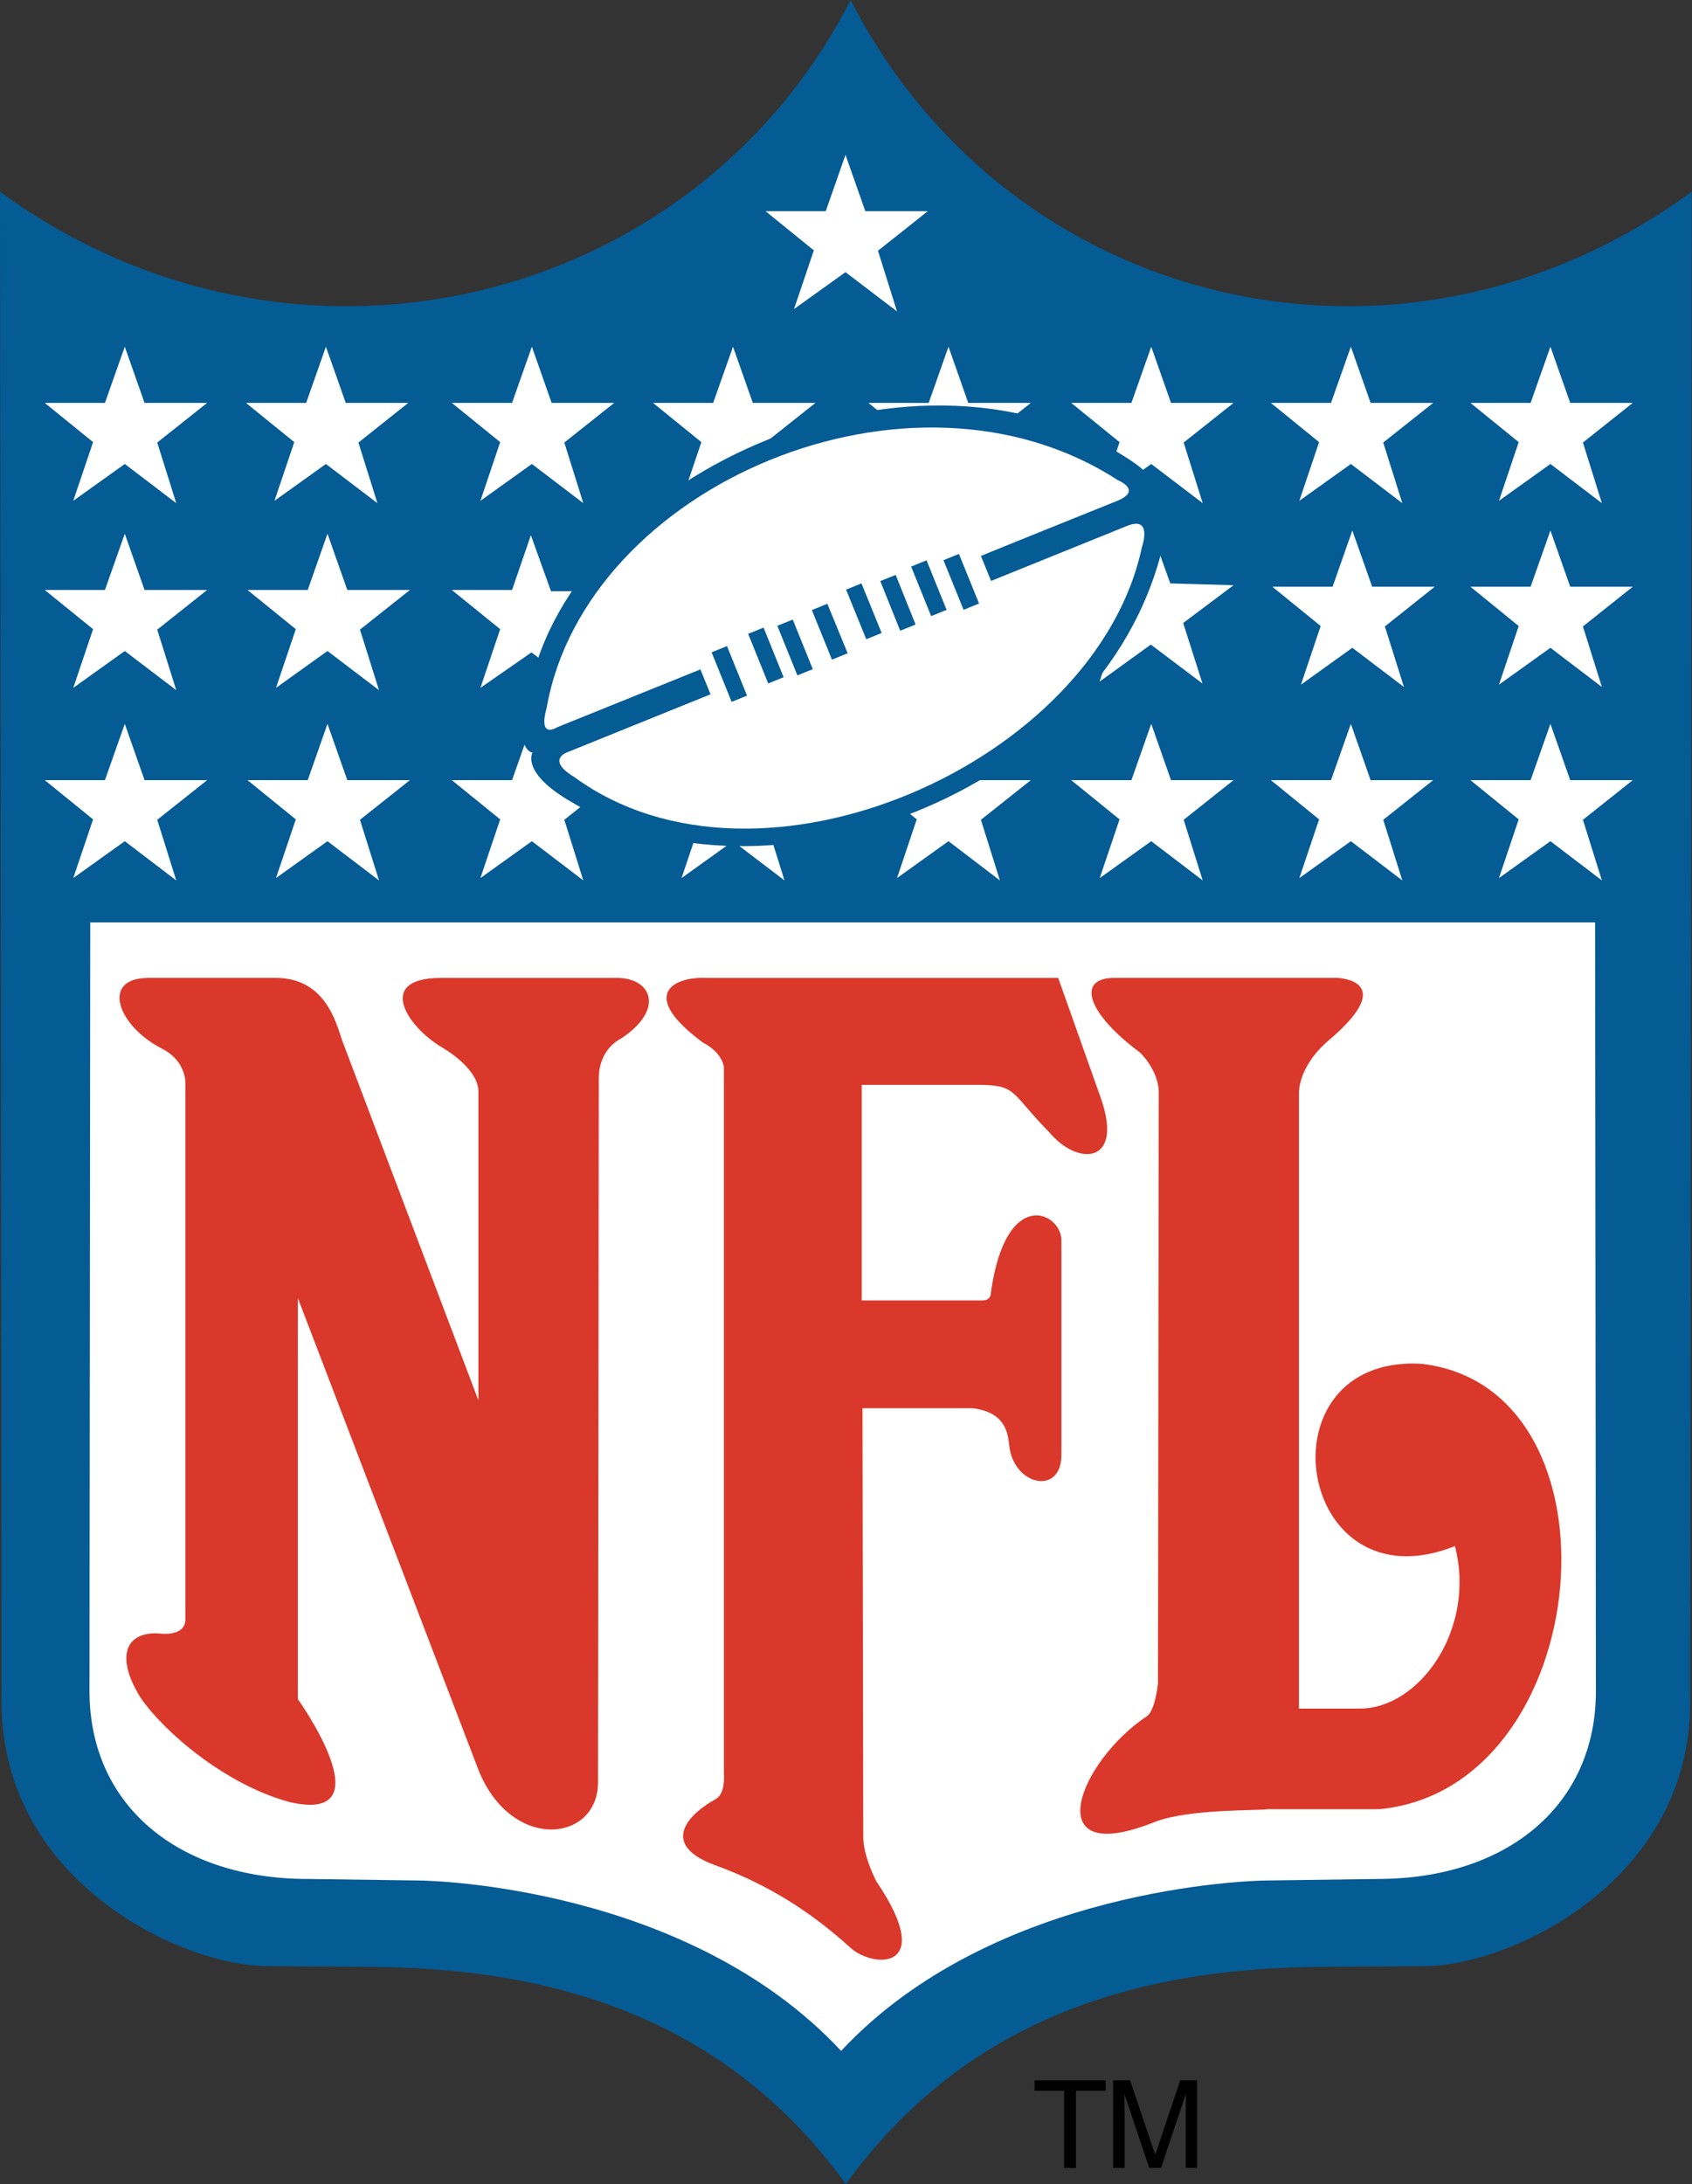 <?xml version="1.0" encoding="UTF-8" standalone="no"?>
<!DOCTYPE svg PUBLIC "-//W3C//DTD SVG 1.1//EN" "http://www.w3.org/Graphics/SVG/1.1/DTD/svg11.dtd">
<svg width="100%" height="100%" viewBox="0 0 4818 6216" version="1.1" xmlns="http://www.w3.org/2000/svg" xmlns:xlink="http://www.w3.org/1999/xlink" xml:space="preserve" xmlns:serif="http://www.serif.com/" style="fill-rule:evenodd;clip-rule:evenodd;stroke-linejoin:round;stroke-miterlimit:1.414;">
    <rect x="0" y="0" width="4818" height="6216" fill="#333333" stroke="none"/>
    <g transform="matrix(1,0,0,1,-16019.1,-23286)">
        <g transform="matrix(95.024,0,0,95.024,0,0)">
            <g>
                <path d="M194.07,245.053C198.769,254.263 210.494,257.203 219.275,250.796L219.228,296.033C219.228,301.396 213.841,303.936 211.253,303.936L208.333,303.958C202.327,303.958 197.369,305.715 193.927,310.462C190.485,305.715 185.525,303.958 179.522,303.958L176.603,303.936C174.015,303.936 168.627,301.396 168.627,296.033L168.579,250.796C177.362,257.203 189.371,254.263 194.07,245.053" style="fill:rgb(5,91,148);fill-rule:nonzero;"/>
                <path d="M193.69,272.678L216.379,272.678L216.403,295.701C216.403,299.119 213.744,301.326 209.853,301.326L206.555,301.371C206.103,301.371 198.367,301.564 193.785,306.475C189.203,301.565 181.561,301.371 181.112,301.371L177.812,301.326C173.92,301.326 171.261,299.119 171.261,295.701L171.284,272.678L193.879,272.678" style="fill:white;fill-rule:nonzero;"/>
                <path d="M193.916,249.692L194.509,251.377L196.384,251.377L194.889,252.563L195.46,254.381L193.916,253.204L192.373,254.31L192.967,252.552L191.519,251.377L193.324,251.377L193.916,249.692Z" style="fill:white;fill-rule:nonzero;"/>
                <path d="M215.04,255.437L215.633,257.12L217.507,257.12L216.014,258.307L216.582,260.123L215.04,258.949L213.498,260.052L214.089,258.295L212.643,257.12L214.446,257.12L215.04,255.437Z" style="fill:white;fill-rule:nonzero;"/>
                <path d="M215.04,260.942L215.633,262.626L217.507,262.626L216.014,263.814L216.582,265.628L215.04,264.454L213.498,265.558L214.089,263.802L212.643,262.626L214.446,262.626L215.04,260.942Z" style="fill:white;fill-rule:nonzero;"/>
                <path d="M215.04,266.733L215.633,268.418L217.507,268.418L216.014,269.605L216.582,271.421L215.04,270.246L213.498,271.35L214.089,269.593L212.643,268.418L214.446,268.418L215.04,266.733Z" style="fill:white;fill-rule:nonzero;"/>
                <path d="M209.06,266.733L209.651,268.418L211.526,268.418L210.03,269.605L210.602,271.421L209.06,270.246L207.516,271.35L208.108,269.593L206.663,268.418L208.465,268.418L209.06,266.733Z" style="fill:white;fill-rule:nonzero;"/>
                <path d="M209.104,260.942L209.699,262.626L211.573,262.626L210.079,263.814L210.65,265.628L209.104,264.454L207.564,265.558L208.155,263.802L206.708,262.626L208.512,262.626L209.104,260.942Z" style="fill:white;fill-rule:nonzero;"/>
                <path d="M209.06,255.437L209.651,257.12L211.526,257.12L210.03,258.307L210.602,260.123L209.06,258.949L207.516,260.052L208.108,258.295L206.663,257.12L208.465,257.12L209.06,255.437Z" style="fill:white;fill-rule:nonzero;"/>
                <path d="M203.078,255.437L203.67,257.12L205.545,257.12L204.05,258.307L204.62,260.123L203.078,258.949L201.535,260.052L202.128,258.295L200.68,257.12L202.484,257.12L203.078,255.437Z" style="fill:white;fill-rule:nonzero;"/>
                <path d="M203.047,260.846L203.648,262.526L205.545,262.58L204.035,263.712L204.613,265.524L203.065,264.358L201.528,265.469L202.113,263.71L200.659,262.543L202.462,262.534L203.047,260.846Z" style="fill:white;fill-rule:nonzero;"/>
                <path d="M203.078,266.733L203.67,268.418L205.545,268.418L204.05,269.605L204.62,271.421L203.078,270.246L201.535,271.35L202.128,269.593L200.68,268.418L202.484,268.418L203.078,266.733Z" style="fill:white;fill-rule:nonzero;"/>
                <path d="M197.002,266.733L197.594,268.418L199.47,268.418L197.974,269.605L198.543,271.421L197.002,270.246L195.46,271.35L196.051,269.593L194.604,268.418L196.409,268.418L197.002,266.733Z" style="fill:white;fill-rule:nonzero;"/>
                <path d="M197.002,255.437L197.594,257.12L199.47,257.12L197.974,258.307L198.543,260.123L197.002,258.949L195.46,260.052L196.051,258.295L194.604,257.12L196.409,257.12L197.002,255.437Z" style="fill:white;fill-rule:nonzero;"/>
                <path d="M190.545,255.437L191.139,257.12L193.015,257.12L191.519,258.307L192.088,260.123L190.545,258.949L189.003,260.052L189.597,258.295L188.148,257.12L189.951,257.12L190.545,255.437Z" style="fill:white;fill-rule:nonzero;"/>
                <path d="M190.545,266.733L191.139,268.418L193.015,268.418L191.519,269.605L192.088,271.421L190.545,270.246L189.003,271.35L189.597,269.593L188.148,268.418L189.951,268.418L190.545,266.733Z" style="fill:white;fill-rule:nonzero;"/>
                <path d="M184.518,266.733L185.11,268.418L186.986,268.418L185.49,269.605L186.059,271.421L184.518,270.246L182.976,271.35L183.568,269.593L182.119,268.418L183.924,268.418L184.518,266.733Z" style="fill:white;fill-rule:nonzero;"/>
                <path d="M184.488,261.082L185.091,262.761L186.965,262.752L185.476,263.946L186.056,265.76L184.505,264.592L182.976,265.654L183.568,263.896L182.119,262.723L183.924,262.723L184.488,261.082Z" style="fill:white;fill-rule:nonzero;"/>
                <path d="M184.518,255.437L185.11,257.12L186.986,257.12L185.49,258.307L186.059,260.123L184.518,258.949L182.976,260.052L183.568,258.295L182.119,257.12L183.924,257.12L184.518,255.437Z" style="fill:white;fill-rule:nonzero;"/>
                <path d="M178.346,255.437L178.94,257.12L180.814,257.12L179.32,258.307L179.889,260.123L178.346,258.949L176.804,260.052L177.398,258.295L175.95,257.12L177.754,257.12L178.346,255.437Z" style="fill:white;fill-rule:nonzero;"/>
                <path d="M178.393,261.038L178.987,262.723L180.863,262.723L179.366,263.91L179.937,265.723L178.393,264.55L176.85,265.654L177.444,263.896L175.996,262.723L177.801,262.723L178.393,261.038Z" style="fill:white;fill-rule:nonzero;"/>
                <path d="M178.393,266.733L178.987,268.418L180.863,268.418L179.366,269.605L179.937,271.421L178.393,270.246L176.85,271.35L177.444,269.593L175.996,268.418L177.801,268.418L178.393,266.733Z" style="fill:white;fill-rule:nonzero;"/>
                <path d="M172.319,255.437L172.911,257.12L174.787,257.12L173.291,258.307L173.861,260.123L172.319,258.949L170.775,260.052L171.369,258.295L169.921,257.12L171.724,257.12L172.319,255.437Z" style="fill:white;fill-rule:nonzero;"/>
                <path d="M172.319,261.038L172.911,262.723L174.787,262.723L173.291,263.91L173.861,265.723L172.319,264.55L170.775,265.654L171.369,263.896L169.921,262.723L171.724,262.723L172.319,261.038Z" style="fill:white;fill-rule:nonzero;"/>
                <path d="M172.319,266.733L172.911,268.418L174.787,268.418L173.291,269.605L173.861,271.421L172.319,270.246L170.775,271.35L171.369,269.593L169.921,268.418L171.724,268.418L172.319,266.733Z" style="fill:white;fill-rule:nonzero;"/>
                <path d="M172.947,274.34L176.84,274.34C178.311,274.34 178.643,275.646 178.833,276.214L182.915,286.99L182.915,277.733C182.915,277.259 182.382,276.749 181.834,276.428C180.768,275.8 179.83,274.341 181.788,274.341L187.07,274.341C188.091,274.341 188.516,275.266 187.211,276.143C186.617,276.453 186.523,277.045 186.523,277.33L186.5,298.407C186.523,300.258 183.818,300.543 182.868,297.932L177.505,283.929L177.505,295.939C177.505,295.939 180.186,299.688 177.267,299.025C175.322,298.501 173.494,296.913 172.805,295.916C172.094,294.799 172.236,293.943 173.304,293.968C173.304,293.968 174.136,294.112 174.136,293.543L174.136,277.522C174.136,277.522 174.187,276.836 173.422,276.454C172.094,275.766 171.594,274.342 173.02,274.342" style="fill:rgb(218,56,42);fill-rule:nonzero;"/>
                <path d="M197.725,287.228C198.722,287.348 198.774,287.989 198.818,288.297C198.918,289.549 200.386,289.862 200.386,288.628L200.386,282.195C200.386,281.367 198.721,280.559 198.273,283.764C198.273,283.764 198.296,284.001 198.011,284.001L194.403,284.001L194.403,277.543L197.988,277.543C199.056,277.567 198.864,277.782 200.028,278.97C200.884,279.988 202.258,279.918 201.57,277.947L200.29,274.341L189.75,274.341C188.802,274.294 187.661,274.817 189.655,276.286C189.655,276.286 190.177,276.524 190.272,276.998L190.272,298.169C190.272,298.169 190.33,298.761 190.035,298.927C189.038,299.486 188.468,300.329 189.965,300.897C191.627,301.495 192.919,302.345 194.07,303.391C194.759,304.007 196.656,304.079 194.841,301.397C194.841,301.397 194.425,300.614 194.448,300.008L194.425,287.228L197.82,287.228" style="fill:rgb(218,56,42);fill-rule:nonzero;"/>
                <path d="M208.783,274.34L201.973,274.34L208.783,274.34Z" style="fill-rule:nonzero;"/>
                <path d="M208.643,274.34C208.643,274.34 210.542,274.386 208.406,276.202C207.462,277.005 207.504,277.792 207.504,277.792L207.504,296.223L209.331,296.223C211.111,296.223 212.821,293.848 212.179,291.357C207.409,293.256 206.271,285.636 211.158,285.896C217.426,286.587 216.429,298.595 209.926,299.235C209.783,299.239 206.556,299.235 206.556,299.235C206.366,299.285 204.228,299.214 203.185,299.617C199.649,301.039 200.883,297.813 202.971,296.435C203.208,296.223 203.28,295.461 203.28,295.461L203.303,277.71C203.255,277.044 202.734,276.57 202.734,276.57C201.166,275.407 200.812,274.34 201.974,274.34" style="fill:rgb(218,56,42);fill-rule:nonzero;"/>
                <path d="M203.187,260.032C203.187,260.032 203.683,260.346 203.425,261.417C201.61,268.99 191.329,272.501 185.725,269.084C184.172,268.201 184.537,267.594 184.537,267.594C184.537,267.594 183.918,267.532 184.437,265.764C185.744,259.119 196.215,254.556 202.555,258.907C203.461,259.528 203.187,260.032 203.187,260.032Z" style="fill:rgb(5,91,148);fill-rule:nonzero;"/>
                <path d="M197.974,261.703C197.972,261.698 202.047,260.058 202.047,260.058C202.839,259.741 202.073,259.432 202.073,259.432C195.867,255.411 186.142,259.598 184.962,266.245C184.692,267.221 185.278,266.833 185.278,266.833L189.568,265.101L189.872,265.847L185.601,267.574C185.601,267.574 184.906,267.79 185.79,268.326C191.33,272.374 201.429,267.897 202.797,261.444C202.797,261.444 203.14,260.483 202.349,260.806L198.278,262.452L197.974,261.703Z" style="fill:white;fill-rule:nonzero;"/>
                <g transform="matrix(0.927,-0.375,0.375,0.927,-85.587,90.866)">
                    <rect x="190.242" y="264.363" width="0.498" height="1.601" style="fill:rgb(5,91,148);"/>
                </g>
                <g transform="matrix(0.927,-0.375,0.375,0.927,-85.268,91.062)">
                    <rect x="191.243" y="263.959" width="0.498" height="1.603" style="fill:rgb(5,91,148);"/>
                </g>
                <g transform="matrix(0.927,-0.375,0.375,0.927,-85.144,91.547)">
                    <rect x="192.211" y="263.568" width="0.498" height="1.602" style="fill:rgb(5,91,148);"/>
                </g>
                <path d="M193.981,264.618L193.51,264.809L192.908,263.324L193.372,263.136L193.981,264.618Z" style="fill:rgb(5,91,148);fill-rule:nonzero;"/>
                <g transform="matrix(0.926,-0.377,0.377,0.926,-84.925,92.576)">
                    <rect x="194.158" y="262.78" width="0.498" height="1.604" style="fill:rgb(5,91,148);"/>
                </g>
                <g transform="matrix(0.928,-0.373,0.373,0.928,-83.992,91.742)">
                    <rect x="195.128" y="262.389" width="0.497" height="1.602" style="fill:rgb(5,91,148);"/>
                </g>
                <g transform="matrix(0.927,-0.375,0.375,0.927,-84.147,92.684)">
                    <rect x="196.095" y="261.999" width="0.499" height="1.601" style="fill:rgb(5,91,148);"/>
                </g>
                <g transform="matrix(0.927,-0.376,0.376,0.927,-84.172,93.418)">
                    <rect x="197.047" y="261.599" width="0.5" height="1.603" style="fill:rgb(5,91,148);"/>
                </g>
            </g>
        </g>
        <g transform="matrix(95.024,0,0,95.024,0,0)">
            <path d="M199.58,307.355L201.71,307.355L201.71,307.668L200.822,307.668L200.822,309.98L200.467,309.98L200.467,307.668L199.58,307.668L199.58,307.355Z" style="fill-rule:nonzero;"/>
        </g>
        <g transform="matrix(95.024,0,0,95.024,0,0)">
            <path d="M204.11,309.98L204.11,308.429C204.11,308.352 204.117,308.02 204.117,307.775L204.11,307.775L203.37,309.98L203.018,309.98L202.28,307.778L202.273,307.778C202.273,308.02 202.28,308.352 202.28,308.429L202.28,309.98L201.936,309.98L201.936,307.355L202.444,307.355L203.195,309.575L203.202,309.575L203.947,307.355L204.452,307.355L204.452,309.98L204.11,309.98Z" style="fill-rule:nonzero;"/>
        </g>
    </g>
</svg>
